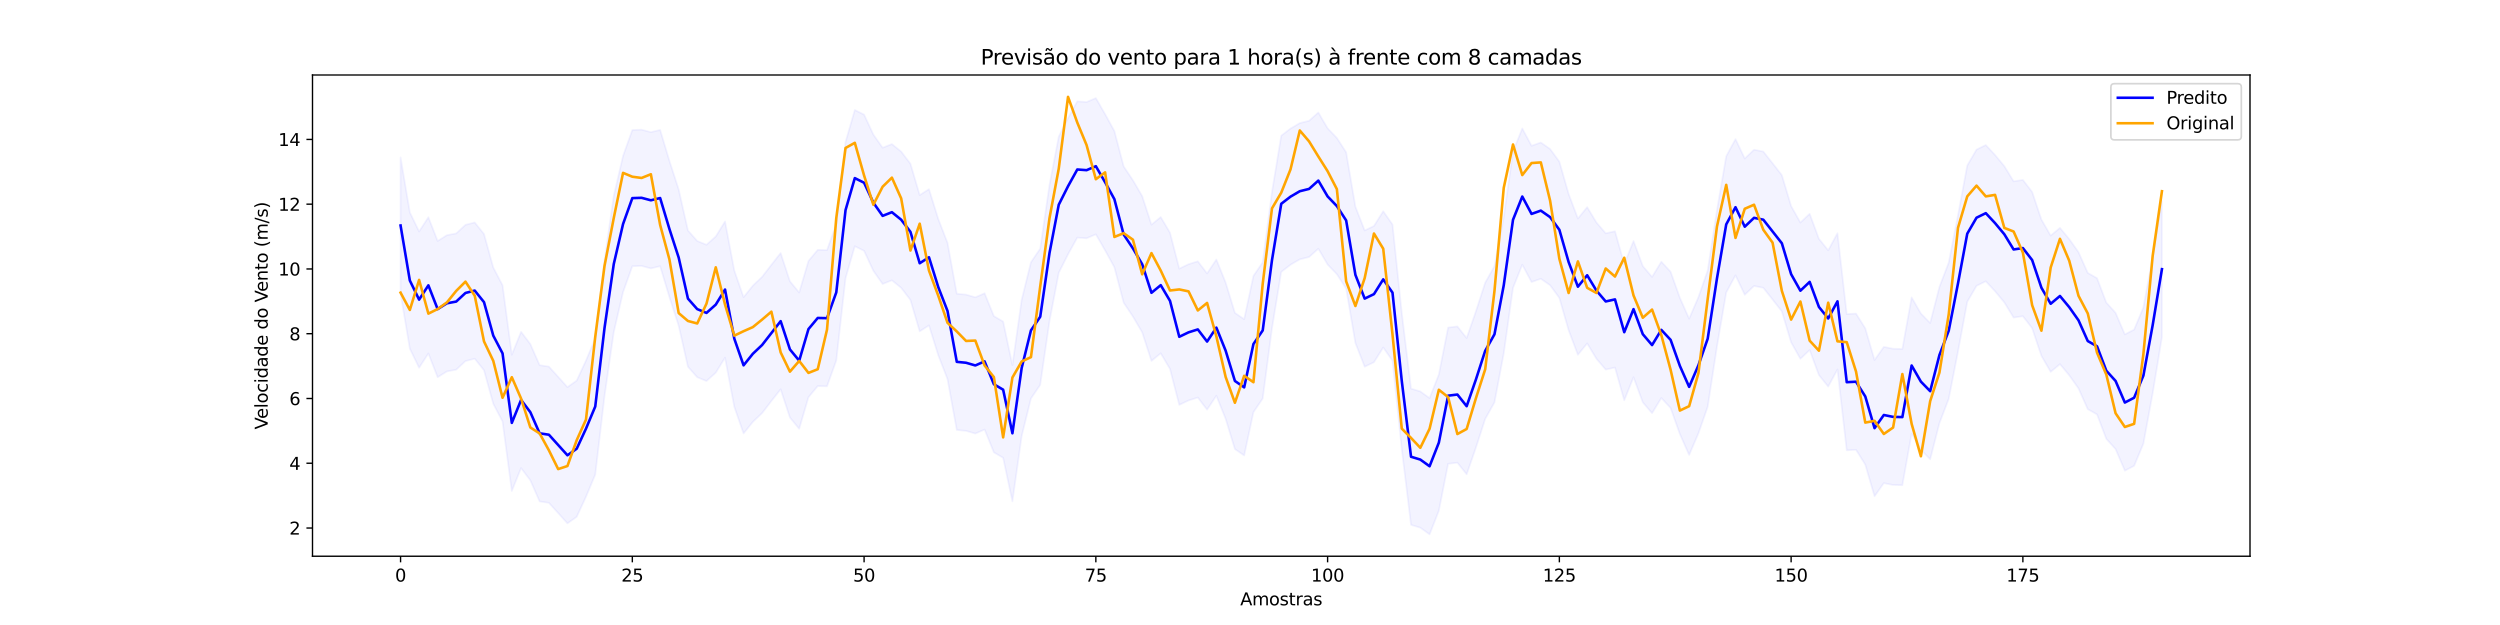 <?xml version="1.0" encoding="utf-8" standalone="no"?>
<!DOCTYPE svg PUBLIC "-//W3C//DTD SVG 1.1//EN"
  "http://www.w3.org/Graphics/SVG/1.1/DTD/svg11.dtd">
<svg xmlns:xlink="http://www.w3.org/1999/xlink" width="1440pt" height="360pt" viewBox="0 0 1440 360" xmlns="http://www.w3.org/2000/svg" version="1.1">
 <defs>
  <style type="text/css">*{stroke-linejoin: round; stroke-linecap: butt}</style>
 </defs>
 <g id="figure_1">
  <g id="patch_1">
   <path d="M 0 360 
L 1440 360 
L 1440 0 
L 0 0 
z
" style="fill: #ffffff"/>
  </g>
  <g id="axes_1">
   <g id="patch_2">
    <path d="M 180 320.4 
L 1296 320.4 
L 1296 43.2 
L 180 43.2 
z
" style="fill: #ffffff"/>
   </g>
   <g id="PolyCollection_1">
    <defs>
     <path id="mff3979f728" d="M 230.727 -269.35 
L 230.727 -190.873 
L 236.067 -159.18 
L 241.407 -148.173 
L 246.746 -156.399 
L 252.086 -142.713 
L 257.426 -146.061 
L 262.766 -147.051 
L 268.105 -152.014 
L 273.445 -153.39 
L 278.785 -146.718 
L 284.124 -127.442 
L 289.464 -117.226 
L 294.804 -77.184 
L 300.144 -90.402 
L 305.483 -83.319 
L 310.823 -71.176 
L 316.163 -70.366 
L 321.502 -64.48 
L 326.842 -58.525 
L 332.182 -62.311 
L 337.522 -73.844 
L 342.861 -86.614 
L 348.201 -131.846 
L 353.541 -168.728 
L 358.88 -191.721 
L 364.22 -206.646 
L 369.56 -206.823 
L 374.9 -205.392 
L 380.239 -206.686 
L 385.579 -188.889 
L 390.919 -172.402 
L 396.258 -148.76 
L 401.598 -142.711 
L 406.938 -140.527 
L 412.278 -145.303 
L 417.617 -153.968 
L 422.957 -125.682 
L 428.297 -110.334 
L 433.636 -116.982 
L 438.976 -122.047 
L 444.316 -128.996 
L 449.656 -135.775 
L 454.995 -119.506 
L 460.335 -113.009 
L 465.675 -131.208 
L 471.014 -137.618 
L 476.354 -137.49 
L 481.694 -152.338 
L 487.033 -199.757 
L 492.373 -218.168 
L 497.713 -215.505 
L 503.053 -204.019 
L 508.392 -196.421 
L 513.732 -198.537 
L 519.072 -194.213 
L 524.411 -187.218 
L 529.751 -169.135 
L 535.091 -172.57 
L 540.431 -155.413 
L 545.77 -141.638 
L 551.11 -112.338 
L 556.45 -111.813 
L 561.789 -110.26 
L 567.129 -112.599 
L 572.469 -99.439 
L 577.809 -96.306 
L 583.148 -71.195 
L 588.488 -108.84 
L 593.828 -130.471 
L 599.167 -138.322 
L 604.507 -175.009 
L 609.847 -202.866 
L 615.187 -213.488 
L 620.526 -223.144 
L 625.866 -222.742 
L 631.206 -225.029 
L 636.545 -215.783 
L 641.885 -206.029 
L 647.225 -185.678 
L 652.565 -177.687 
L 657.904 -168.551 
L 663.244 -152.107 
L 668.584 -156.505 
L 673.923 -147.471 
L 679.263 -126.77 
L 684.603 -129.331 
L 689.943 -131.014 
L 695.282 -124.025 
L 700.622 -132.049 
L 705.962 -118.794 
L 711.301 -101.33 
L 716.641 -97.64 
L 721.981 -122.592 
L 727.321 -130.435 
L 732.66 -170.905 
L 738 -203.382 
L 743.34 -207.49 
L 748.679 -210.617 
L 754.019 -211.945 
L 759.359 -216.73 
L 764.699 -207.63 
L 770.038 -202.063 
L 775.378 -193.797 
L 780.718 -162.424 
L 786.057 -148.765 
L 791.397 -151.342 
L 796.737 -159.851 
L 802.077 -152.205 
L 807.416 -101.358 
L 812.756 -57.675 
L 818.096 -56.054 
L 823.435 -52.2 
L 828.775 -65.805 
L 834.115 -92.851 
L 839.455 -93.511 
L 844.794 -86.798 
L 850.134 -102.191 
L 855.474 -118.694 
L 860.813 -128.214 
L 866.153 -156.403 
L 871.493 -194.169 
L 876.833 -207.54 
L 882.172 -197.541 
L 887.512 -199.443 
L 892.852 -195.707 
L 898.191 -188.411 
L 903.531 -169.811 
L 908.871 -155.628 
L 914.211 -162.208 
L 919.55 -153.369 
L 924.89 -147.12 
L 930.23 -148.308 
L 935.569 -129.424 
L 940.909 -142.703 
L 946.249 -128.274 
L 951.589 -122.001 
L 956.928 -130.755 
L 962.268 -125.004 
L 967.608 -109.999 
L 972.947 -97.926 
L 978.287 -110.36 
L 983.627 -125.664 
L 988.967 -160.353 
L 994.306 -191.52 
L 999.646 -201.4 
L 1004.986 -190.191 
L 1010.325 -195.288 
L 1015.665 -194.227 
L 1021.005 -187.467 
L 1026.344 -180.637 
L 1031.684 -162.84 
L 1037.024 -153.313 
L 1042.364 -158.392 
L 1047.703 -143.952 
L 1053.043 -137.326 
L 1058.383 -147.196 
L 1063.722 -100.622 
L 1069.062 -100.898 
L 1074.402 -92.391 
L 1079.742 -74.148 
L 1085.081 -81.724 
L 1090.421 -80.645 
L 1095.761 -80.523 
L 1101.1 -110.221 
L 1106.44 -100.936 
L 1111.78 -95.45 
L 1117.12 -116.284 
L 1122.459 -130.256 
L 1127.799 -157.486 
L 1133.139 -186.157 
L 1138.478 -195.364 
L 1143.818 -197.978 
L 1149.158 -192.24 
L 1154.498 -185.811 
L 1159.837 -177.067 
L 1165.177 -177.878 
L 1170.517 -170.965 
L 1175.856 -155.027 
L 1181.196 -145.792 
L 1186.536 -150.271 
L 1191.876 -143.839 
L 1197.215 -136.265 
L 1202.555 -124.31 
L 1207.895 -121.293 
L 1213.234 -107.216 
L 1218.574 -101.332 
L 1223.914 -88.894 
L 1229.254 -91.658 
L 1234.593 -104.417 
L 1239.933 -133.432 
L 1245.273 -165.726 
L 1245.273 -244.203 
L 1245.273 -244.203 
L 1239.933 -211.909 
L 1234.593 -182.894 
L 1229.254 -170.135 
L 1223.914 -167.37 
L 1218.574 -179.809 
L 1213.234 -185.693 
L 1207.895 -199.77 
L 1202.555 -202.787 
L 1197.215 -214.742 
L 1191.876 -222.316 
L 1186.536 -228.747 
L 1181.196 -224.269 
L 1175.856 -233.504 
L 1170.517 -249.442 
L 1165.177 -256.355 
L 1159.837 -255.544 
L 1154.498 -264.288 
L 1149.158 -270.717 
L 1143.818 -276.455 
L 1138.478 -273.84 
L 1133.139 -264.634 
L 1127.799 -235.962 
L 1122.459 -208.733 
L 1117.12 -194.76 
L 1111.78 -173.926 
L 1106.44 -179.413 
L 1101.1 -188.698 
L 1095.761 -159 
L 1090.421 -159.122 
L 1085.081 -160.201 
L 1079.742 -152.625 
L 1074.402 -170.867 
L 1069.062 -179.375 
L 1063.722 -179.099 
L 1058.383 -225.673 
L 1053.043 -215.802 
L 1047.703 -222.428 
L 1042.364 -236.868 
L 1037.024 -231.79 
L 1031.684 -241.317 
L 1026.344 -259.114 
L 1021.005 -265.944 
L 1015.665 -272.704 
L 1010.325 -273.765 
L 1004.986 -268.668 
L 999.646 -279.877 
L 994.306 -269.997 
L 988.967 -238.829 
L 983.627 -204.14 
L 978.287 -188.836 
L 972.947 -176.402 
L 967.608 -188.475 
L 962.268 -203.481 
L 956.928 -209.231 
L 951.589 -200.478 
L 946.249 -206.75 
L 940.909 -221.179 
L 935.569 -207.901 
L 930.23 -226.785 
L 924.89 -225.597 
L 919.55 -231.846 
L 914.211 -240.684 
L 908.871 -234.105 
L 903.531 -248.288 
L 898.191 -266.888 
L 892.852 -274.183 
L 887.512 -277.92 
L 882.172 -276.018 
L 876.833 -286.017 
L 871.493 -272.645 
L 866.153 -234.88 
L 860.813 -206.691 
L 855.474 -197.171 
L 850.134 -180.668 
L 844.794 -165.274 
L 839.455 -171.988 
L 834.115 -171.328 
L 828.775 -144.282 
L 823.435 -130.677 
L 818.096 -134.531 
L 812.756 -136.152 
L 807.416 -179.834 
L 802.077 -230.681 
L 796.737 -238.328 
L 791.397 -229.819 
L 786.057 -227.242 
L 780.718 -240.9 
L 775.378 -272.274 
L 770.038 -280.54 
L 764.699 -286.106 
L 759.359 -295.206 
L 754.019 -290.421 
L 748.679 -289.094 
L 743.34 -285.967 
L 738 -281.858 
L 732.66 -249.381 
L 727.321 -208.912 
L 721.981 -201.069 
L 716.641 -176.117 
L 711.301 -179.806 
L 705.962 -197.271 
L 700.622 -210.526 
L 695.282 -202.502 
L 689.943 -209.491 
L 684.603 -207.808 
L 679.263 -205.247 
L 673.923 -225.948 
L 668.584 -234.981 
L 663.244 -230.584 
L 657.904 -247.028 
L 652.565 -256.163 
L 647.225 -264.154 
L 641.885 -284.505 
L 636.545 -294.26 
L 631.206 -303.505 
L 625.866 -301.219 
L 620.526 -301.621 
L 615.187 -291.964 
L 609.847 -281.343 
L 604.507 -253.486 
L 599.167 -216.798 
L 593.828 -208.948 
L 588.488 -187.317 
L 583.148 -149.671 
L 577.809 -174.783 
L 572.469 -177.916 
L 567.129 -191.076 
L 561.789 -188.737 
L 556.45 -190.29 
L 551.11 -190.815 
L 545.77 -220.115 
L 540.431 -233.89 
L 535.091 -251.047 
L 529.751 -247.612 
L 524.411 -265.695 
L 519.072 -272.69 
L 513.732 -277.013 
L 508.392 -274.897 
L 503.053 -282.496 
L 497.713 -293.981 
L 492.373 -296.645 
L 487.033 -278.234 
L 481.694 -230.815 
L 476.354 -215.967 
L 471.014 -216.095 
L 465.675 -209.685 
L 460.335 -191.486 
L 454.995 -197.982 
L 449.656 -214.252 
L 444.316 -207.473 
L 438.976 -200.524 
L 433.636 -195.459 
L 428.297 -188.811 
L 422.957 -204.158 
L 417.617 -232.445 
L 412.278 -223.78 
L 406.938 -219.004 
L 401.598 -221.188 
L 396.258 -227.237 
L 390.919 -250.878 
L 385.579 -267.366 
L 380.239 -285.163 
L 374.9 -283.869 
L 369.56 -285.3 
L 364.22 -285.123 
L 358.88 -270.198 
L 353.541 -247.204 
L 348.201 -210.322 
L 342.861 -165.091 
L 337.522 -152.321 
L 332.182 -140.787 
L 326.842 -137.002 
L 321.502 -142.956 
L 316.163 -148.843 
L 310.823 -149.653 
L 305.483 -161.796 
L 300.144 -168.879 
L 294.804 -155.661 
L 289.464 -195.703 
L 284.124 -205.918 
L 278.785 -225.195 
L 273.445 -231.867 
L 268.105 -230.491 
L 262.766 -225.528 
L 257.426 -224.538 
L 252.086 -221.19 
L 246.746 -234.876 
L 241.407 -226.65 
L 236.067 -237.657 
L 230.727 -269.35 
z
" style="stroke: #0000ff; stroke-opacity: 0.05"/>
    </defs>
    <g clip-path="url(#pb04ea6cbd3)">
     <use xlink:href="#mff3979f728" x="0" y="360" style="fill: #0000ff; fill-opacity: 0.05; stroke: #0000ff; stroke-opacity: 0.05"/>
    </g>
   </g>
   <g id="matplotlib.axis_1">
    <g id="xtick_1">
     <g id="line2d_1">
      <defs>
       <path id="m535795edef" d="M 0 0 
L 0 3.5 
" style="stroke: #000000; stroke-width: 0.8"/>
      </defs>
      <g>
       <use xlink:href="#m535795edef" x="230.727" y="320.4" style="stroke: #000000; stroke-width: 0.8"/>
      </g>
     </g>
     <g id="text_1">
      <!-- 0 -->
      <g transform="translate(227.546 334.998) scale(0.1 -0.1)">
       <defs>
        <path id="DejaVuSans-30" d="M 2034 4250 
Q 1547 4250 1301 3770 
Q 1056 3291 1056 2328 
Q 1056 1369 1301 889 
Q 1547 409 2034 409 
Q 2525 409 2770 889 
Q 3016 1369 3016 2328 
Q 3016 3291 2770 3770 
Q 2525 4250 2034 4250 
z
M 2034 4750 
Q 2819 4750 3233 4129 
Q 3647 3509 3647 2328 
Q 3647 1150 3233 529 
Q 2819 -91 2034 -91 
Q 1250 -91 836 529 
Q 422 1150 422 2328 
Q 422 3509 836 4129 
Q 1250 4750 2034 4750 
z
" transform="scale(0.016)"/>
       </defs>
       <use xlink:href="#DejaVuSans-30"/>
      </g>
     </g>
    </g>
    <g id="xtick_2">
     <g id="line2d_2">
      <g>
       <use xlink:href="#m535795edef" x="364.22" y="320.4" style="stroke: #000000; stroke-width: 0.8"/>
      </g>
     </g>
     <g id="text_2">
      <!-- 25 -->
      <g transform="translate(357.858 334.998) scale(0.1 -0.1)">
       <defs>
        <path id="DejaVuSans-32" d="M 1228 531 
L 3431 531 
L 3431 0 
L 469 0 
L 469 531 
Q 828 903 1448 1529 
Q 2069 2156 2228 2338 
Q 2531 2678 2651 2914 
Q 2772 3150 2772 3378 
Q 2772 3750 2511 3984 
Q 2250 4219 1831 4219 
Q 1534 4219 1204 4116 
Q 875 4013 500 3803 
L 500 4441 
Q 881 4594 1212 4672 
Q 1544 4750 1819 4750 
Q 2544 4750 2975 4387 
Q 3406 4025 3406 3419 
Q 3406 3131 3298 2873 
Q 3191 2616 2906 2266 
Q 2828 2175 2409 1742 
Q 1991 1309 1228 531 
z
" transform="scale(0.016)"/>
        <path id="DejaVuSans-35" d="M 691 4666 
L 3169 4666 
L 3169 4134 
L 1269 4134 
L 1269 2991 
Q 1406 3038 1543 3061 
Q 1681 3084 1819 3084 
Q 2600 3084 3056 2656 
Q 3513 2228 3513 1497 
Q 3513 744 3044 326 
Q 2575 -91 1722 -91 
Q 1428 -91 1123 -41 
Q 819 9 494 109 
L 494 744 
Q 775 591 1075 516 
Q 1375 441 1709 441 
Q 2250 441 2565 725 
Q 2881 1009 2881 1497 
Q 2881 1984 2565 2268 
Q 2250 2553 1709 2553 
Q 1456 2553 1204 2497 
Q 953 2441 691 2322 
L 691 4666 
z
" transform="scale(0.016)"/>
       </defs>
       <use xlink:href="#DejaVuSans-32"/>
       <use xlink:href="#DejaVuSans-35" x="63.623"/>
      </g>
     </g>
    </g>
    <g id="xtick_3">
     <g id="line2d_3">
      <g>
       <use xlink:href="#m535795edef" x="497.713" y="320.4" style="stroke: #000000; stroke-width: 0.8"/>
      </g>
     </g>
     <g id="text_3">
      <!-- 50 -->
      <g transform="translate(491.35 334.998) scale(0.1 -0.1)">
       <use xlink:href="#DejaVuSans-35"/>
       <use xlink:href="#DejaVuSans-30" x="63.623"/>
      </g>
     </g>
    </g>
    <g id="xtick_4">
     <g id="line2d_4">
      <g>
       <use xlink:href="#m535795edef" x="631.206" y="320.4" style="stroke: #000000; stroke-width: 0.8"/>
      </g>
     </g>
     <g id="text_4">
      <!-- 75 -->
      <g transform="translate(624.843 334.998) scale(0.1 -0.1)">
       <defs>
        <path id="DejaVuSans-37" d="M 525 4666 
L 3525 4666 
L 3525 4397 
L 1831 0 
L 1172 0 
L 2766 4134 
L 525 4134 
L 525 4666 
z
" transform="scale(0.016)"/>
       </defs>
       <use xlink:href="#DejaVuSans-37"/>
       <use xlink:href="#DejaVuSans-35" x="63.623"/>
      </g>
     </g>
    </g>
    <g id="xtick_5">
     <g id="line2d_5">
      <g>
       <use xlink:href="#m535795edef" x="764.699" y="320.4" style="stroke: #000000; stroke-width: 0.8"/>
      </g>
     </g>
     <g id="text_5">
      <!-- 100 -->
      <g transform="translate(755.155 334.998) scale(0.1 -0.1)">
       <defs>
        <path id="DejaVuSans-31" d="M 794 531 
L 1825 531 
L 1825 4091 
L 703 3866 
L 703 4441 
L 1819 4666 
L 2450 4666 
L 2450 531 
L 3481 531 
L 3481 0 
L 794 0 
L 794 531 
z
" transform="scale(0.016)"/>
       </defs>
       <use xlink:href="#DejaVuSans-31"/>
       <use xlink:href="#DejaVuSans-30" x="63.623"/>
       <use xlink:href="#DejaVuSans-30" x="127.246"/>
      </g>
     </g>
    </g>
    <g id="xtick_6">
     <g id="line2d_6">
      <g>
       <use xlink:href="#m535795edef" x="898.191" y="320.4" style="stroke: #000000; stroke-width: 0.8"/>
      </g>
     </g>
     <g id="text_6">
      <!-- 125 -->
      <g transform="translate(888.648 334.998) scale(0.1 -0.1)">
       <use xlink:href="#DejaVuSans-31"/>
       <use xlink:href="#DejaVuSans-32" x="63.623"/>
       <use xlink:href="#DejaVuSans-35" x="127.246"/>
      </g>
     </g>
    </g>
    <g id="xtick_7">
     <g id="line2d_7">
      <g>
       <use xlink:href="#m535795edef" x="1031.684" y="320.4" style="stroke: #000000; stroke-width: 0.8"/>
      </g>
     </g>
     <g id="text_7">
      <!-- 150 -->
      <g transform="translate(1022.14 334.998) scale(0.1 -0.1)">
       <use xlink:href="#DejaVuSans-31"/>
       <use xlink:href="#DejaVuSans-35" x="63.623"/>
       <use xlink:href="#DejaVuSans-30" x="127.246"/>
      </g>
     </g>
    </g>
    <g id="xtick_8">
     <g id="line2d_8">
      <g>
       <use xlink:href="#m535795edef" x="1165.177" y="320.4" style="stroke: #000000; stroke-width: 0.8"/>
      </g>
     </g>
     <g id="text_8">
      <!-- 175 -->
      <g transform="translate(1155.633 334.998) scale(0.1 -0.1)">
       <use xlink:href="#DejaVuSans-31"/>
       <use xlink:href="#DejaVuSans-37" x="63.623"/>
       <use xlink:href="#DejaVuSans-35" x="127.246"/>
      </g>
     </g>
    </g>
    <g id="text_9">
     <!-- Amostras -->
     <g transform="translate(714.361 348.677) scale(0.1 -0.1)">
      <defs>
       <path id="DejaVuSans-41" d="M 2188 4044 
L 1331 1722 
L 3047 1722 
L 2188 4044 
z
M 1831 4666 
L 2547 4666 
L 4325 0 
L 3669 0 
L 3244 1197 
L 1141 1197 
L 716 0 
L 50 0 
L 1831 4666 
z
" transform="scale(0.016)"/>
       <path id="DejaVuSans-6d" d="M 3328 2828 
Q 3544 3216 3844 3400 
Q 4144 3584 4550 3584 
Q 5097 3584 5394 3201 
Q 5691 2819 5691 2113 
L 5691 0 
L 5113 0 
L 5113 2094 
Q 5113 2597 4934 2840 
Q 4756 3084 4391 3084 
Q 3944 3084 3684 2787 
Q 3425 2491 3425 1978 
L 3425 0 
L 2847 0 
L 2847 2094 
Q 2847 2600 2669 2842 
Q 2491 3084 2119 3084 
Q 1678 3084 1418 2786 
Q 1159 2488 1159 1978 
L 1159 0 
L 581 0 
L 581 3500 
L 1159 3500 
L 1159 2956 
Q 1356 3278 1631 3431 
Q 1906 3584 2284 3584 
Q 2666 3584 2933 3390 
Q 3200 3197 3328 2828 
z
" transform="scale(0.016)"/>
       <path id="DejaVuSans-6f" d="M 1959 3097 
Q 1497 3097 1228 2736 
Q 959 2375 959 1747 
Q 959 1119 1226 758 
Q 1494 397 1959 397 
Q 2419 397 2687 759 
Q 2956 1122 2956 1747 
Q 2956 2369 2687 2733 
Q 2419 3097 1959 3097 
z
M 1959 3584 
Q 2709 3584 3137 3096 
Q 3566 2609 3566 1747 
Q 3566 888 3137 398 
Q 2709 -91 1959 -91 
Q 1206 -91 779 398 
Q 353 888 353 1747 
Q 353 2609 779 3096 
Q 1206 3584 1959 3584 
z
" transform="scale(0.016)"/>
       <path id="DejaVuSans-73" d="M 2834 3397 
L 2834 2853 
Q 2591 2978 2328 3040 
Q 2066 3103 1784 3103 
Q 1356 3103 1142 2972 
Q 928 2841 928 2578 
Q 928 2378 1081 2264 
Q 1234 2150 1697 2047 
L 1894 2003 
Q 2506 1872 2764 1633 
Q 3022 1394 3022 966 
Q 3022 478 2636 193 
Q 2250 -91 1575 -91 
Q 1294 -91 989 -36 
Q 684 19 347 128 
L 347 722 
Q 666 556 975 473 
Q 1284 391 1588 391 
Q 1994 391 2212 530 
Q 2431 669 2431 922 
Q 2431 1156 2273 1281 
Q 2116 1406 1581 1522 
L 1381 1569 
Q 847 1681 609 1914 
Q 372 2147 372 2553 
Q 372 3047 722 3315 
Q 1072 3584 1716 3584 
Q 2034 3584 2315 3537 
Q 2597 3491 2834 3397 
z
" transform="scale(0.016)"/>
       <path id="DejaVuSans-74" d="M 1172 4494 
L 1172 3500 
L 2356 3500 
L 2356 3053 
L 1172 3053 
L 1172 1153 
Q 1172 725 1289 603 
Q 1406 481 1766 481 
L 2356 481 
L 2356 0 
L 1766 0 
Q 1100 0 847 248 
Q 594 497 594 1153 
L 594 3053 
L 172 3053 
L 172 3500 
L 594 3500 
L 594 4494 
L 1172 4494 
z
" transform="scale(0.016)"/>
       <path id="DejaVuSans-72" d="M 2631 2963 
Q 2534 3019 2420 3045 
Q 2306 3072 2169 3072 
Q 1681 3072 1420 2755 
Q 1159 2438 1159 1844 
L 1159 0 
L 581 0 
L 581 3500 
L 1159 3500 
L 1159 2956 
Q 1341 3275 1631 3429 
Q 1922 3584 2338 3584 
Q 2397 3584 2469 3576 
Q 2541 3569 2628 3553 
L 2631 2963 
z
" transform="scale(0.016)"/>
       <path id="DejaVuSans-61" d="M 2194 1759 
Q 1497 1759 1228 1600 
Q 959 1441 959 1056 
Q 959 750 1161 570 
Q 1363 391 1709 391 
Q 2188 391 2477 730 
Q 2766 1069 2766 1631 
L 2766 1759 
L 2194 1759 
z
M 3341 1997 
L 3341 0 
L 2766 0 
L 2766 531 
Q 2569 213 2275 61 
Q 1981 -91 1556 -91 
Q 1019 -91 701 211 
Q 384 513 384 1019 
Q 384 1609 779 1909 
Q 1175 2209 1959 2209 
L 2766 2209 
L 2766 2266 
Q 2766 2663 2505 2880 
Q 2244 3097 1772 3097 
Q 1472 3097 1187 3025 
Q 903 2953 641 2809 
L 641 3341 
Q 956 3463 1253 3523 
Q 1550 3584 1831 3584 
Q 2591 3584 2966 3190 
Q 3341 2797 3341 1997 
z
" transform="scale(0.016)"/>
      </defs>
      <use xlink:href="#DejaVuSans-41"/>
      <use xlink:href="#DejaVuSans-6d" x="68.408"/>
      <use xlink:href="#DejaVuSans-6f" x="165.82"/>
      <use xlink:href="#DejaVuSans-73" x="227.002"/>
      <use xlink:href="#DejaVuSans-74" x="279.102"/>
      <use xlink:href="#DejaVuSans-72" x="318.311"/>
      <use xlink:href="#DejaVuSans-61" x="359.424"/>
      <use xlink:href="#DejaVuSans-73" x="420.703"/>
     </g>
    </g>
   </g>
   <g id="matplotlib.axis_2">
    <g id="ytick_1">
     <g id="line2d_9">
      <defs>
       <path id="m92c00f5507" d="M 0 0 
L -3.5 0 
" style="stroke: #000000; stroke-width: 0.8"/>
      </defs>
      <g>
       <use xlink:href="#m92c00f5507" x="180" y="304.141" style="stroke: #000000; stroke-width: 0.8"/>
      </g>
     </g>
     <g id="text_10">
      <!-- 2 -->
      <g transform="translate(166.637 307.94) scale(0.1 -0.1)">
       <use xlink:href="#DejaVuSans-32"/>
      </g>
     </g>
    </g>
    <g id="ytick_2">
     <g id="line2d_10">
      <g>
       <use xlink:href="#m92c00f5507" x="180" y="266.835" style="stroke: #000000; stroke-width: 0.8"/>
      </g>
     </g>
     <g id="text_11">
      <!-- 4 -->
      <g transform="translate(166.637 270.634) scale(0.1 -0.1)">
       <defs>
        <path id="DejaVuSans-34" d="M 2419 4116 
L 825 1625 
L 2419 1625 
L 2419 4116 
z
M 2253 4666 
L 3047 4666 
L 3047 1625 
L 3713 1625 
L 3713 1100 
L 3047 1100 
L 3047 0 
L 2419 0 
L 2419 1100 
L 313 1100 
L 313 1709 
L 2253 4666 
z
" transform="scale(0.016)"/>
       </defs>
       <use xlink:href="#DejaVuSans-34"/>
      </g>
     </g>
    </g>
    <g id="ytick_3">
     <g id="line2d_11">
      <g>
       <use xlink:href="#m92c00f5507" x="180" y="229.53" style="stroke: #000000; stroke-width: 0.8"/>
      </g>
     </g>
     <g id="text_12">
      <!-- 6 -->
      <g transform="translate(166.637 233.329) scale(0.1 -0.1)">
       <defs>
        <path id="DejaVuSans-36" d="M 2113 2584 
Q 1688 2584 1439 2293 
Q 1191 2003 1191 1497 
Q 1191 994 1439 701 
Q 1688 409 2113 409 
Q 2538 409 2786 701 
Q 3034 994 3034 1497 
Q 3034 2003 2786 2293 
Q 2538 2584 2113 2584 
z
M 3366 4563 
L 3366 3988 
Q 3128 4100 2886 4159 
Q 2644 4219 2406 4219 
Q 1781 4219 1451 3797 
Q 1122 3375 1075 2522 
Q 1259 2794 1537 2939 
Q 1816 3084 2150 3084 
Q 2853 3084 3261 2657 
Q 3669 2231 3669 1497 
Q 3669 778 3244 343 
Q 2819 -91 2113 -91 
Q 1303 -91 875 529 
Q 447 1150 447 2328 
Q 447 3434 972 4092 
Q 1497 4750 2381 4750 
Q 2619 4750 2861 4703 
Q 3103 4656 3366 4563 
z
" transform="scale(0.016)"/>
       </defs>
       <use xlink:href="#DejaVuSans-36"/>
      </g>
     </g>
    </g>
    <g id="ytick_4">
     <g id="line2d_12">
      <g>
       <use xlink:href="#m92c00f5507" x="180" y="192.224" style="stroke: #000000; stroke-width: 0.8"/>
      </g>
     </g>
     <g id="text_13">
      <!-- 8 -->
      <g transform="translate(166.637 196.023) scale(0.1 -0.1)">
       <defs>
        <path id="DejaVuSans-38" d="M 2034 2216 
Q 1584 2216 1326 1975 
Q 1069 1734 1069 1313 
Q 1069 891 1326 650 
Q 1584 409 2034 409 
Q 2484 409 2743 651 
Q 3003 894 3003 1313 
Q 3003 1734 2745 1975 
Q 2488 2216 2034 2216 
z
M 1403 2484 
Q 997 2584 770 2862 
Q 544 3141 544 3541 
Q 544 4100 942 4425 
Q 1341 4750 2034 4750 
Q 2731 4750 3128 4425 
Q 3525 4100 3525 3541 
Q 3525 3141 3298 2862 
Q 3072 2584 2669 2484 
Q 3125 2378 3379 2068 
Q 3634 1759 3634 1313 
Q 3634 634 3220 271 
Q 2806 -91 2034 -91 
Q 1263 -91 848 271 
Q 434 634 434 1313 
Q 434 1759 690 2068 
Q 947 2378 1403 2484 
z
M 1172 3481 
Q 1172 3119 1398 2916 
Q 1625 2713 2034 2713 
Q 2441 2713 2670 2916 
Q 2900 3119 2900 3481 
Q 2900 3844 2670 4047 
Q 2441 4250 2034 4250 
Q 1625 4250 1398 4047 
Q 1172 3844 1172 3481 
z
" transform="scale(0.016)"/>
       </defs>
       <use xlink:href="#DejaVuSans-38"/>
      </g>
     </g>
    </g>
    <g id="ytick_5">
     <g id="line2d_13">
      <g>
       <use xlink:href="#m92c00f5507" x="180" y="154.919" style="stroke: #000000; stroke-width: 0.8"/>
      </g>
     </g>
     <g id="text_14">
      <!-- 10 -->
      <g transform="translate(160.275 158.718) scale(0.1 -0.1)">
       <use xlink:href="#DejaVuSans-31"/>
       <use xlink:href="#DejaVuSans-30" x="63.623"/>
      </g>
     </g>
    </g>
    <g id="ytick_6">
     <g id="line2d_14">
      <g>
       <use xlink:href="#m92c00f5507" x="180" y="117.613" style="stroke: #000000; stroke-width: 0.8"/>
      </g>
     </g>
     <g id="text_15">
      <!-- 12 -->
      <g transform="translate(160.275 121.412) scale(0.1 -0.1)">
       <use xlink:href="#DejaVuSans-31"/>
       <use xlink:href="#DejaVuSans-32" x="63.623"/>
      </g>
     </g>
    </g>
    <g id="ytick_7">
     <g id="line2d_15">
      <g>
       <use xlink:href="#m92c00f5507" x="180" y="80.308" style="stroke: #000000; stroke-width: 0.8"/>
      </g>
     </g>
     <g id="text_16">
      <!-- 14 -->
      <g transform="translate(160.275 84.107) scale(0.1 -0.1)">
       <use xlink:href="#DejaVuSans-31"/>
       <use xlink:href="#DejaVuSans-34" x="63.623"/>
      </g>
     </g>
    </g>
    <g id="text_17">
     <!-- Velocidade do Vento (m/s) -->
     <g transform="translate(154.195 247.345) rotate(-90) scale(0.1 -0.1)">
      <defs>
       <path id="DejaVuSans-56" d="M 1831 0 
L 50 4666 
L 709 4666 
L 2188 738 
L 3669 4666 
L 4325 4666 
L 2547 0 
L 1831 0 
z
" transform="scale(0.016)"/>
       <path id="DejaVuSans-65" d="M 3597 1894 
L 3597 1613 
L 953 1613 
Q 991 1019 1311 708 
Q 1631 397 2203 397 
Q 2534 397 2845 478 
Q 3156 559 3463 722 
L 3463 178 
Q 3153 47 2828 -22 
Q 2503 -91 2169 -91 
Q 1331 -91 842 396 
Q 353 884 353 1716 
Q 353 2575 817 3079 
Q 1281 3584 2069 3584 
Q 2775 3584 3186 3129 
Q 3597 2675 3597 1894 
z
M 3022 2063 
Q 3016 2534 2758 2815 
Q 2500 3097 2075 3097 
Q 1594 3097 1305 2825 
Q 1016 2553 972 2059 
L 3022 2063 
z
" transform="scale(0.016)"/>
       <path id="DejaVuSans-6c" d="M 603 4863 
L 1178 4863 
L 1178 0 
L 603 0 
L 603 4863 
z
" transform="scale(0.016)"/>
       <path id="DejaVuSans-63" d="M 3122 3366 
L 3122 2828 
Q 2878 2963 2633 3030 
Q 2388 3097 2138 3097 
Q 1578 3097 1268 2742 
Q 959 2388 959 1747 
Q 959 1106 1268 751 
Q 1578 397 2138 397 
Q 2388 397 2633 464 
Q 2878 531 3122 666 
L 3122 134 
Q 2881 22 2623 -34 
Q 2366 -91 2075 -91 
Q 1284 -91 818 406 
Q 353 903 353 1747 
Q 353 2603 823 3093 
Q 1294 3584 2113 3584 
Q 2378 3584 2631 3529 
Q 2884 3475 3122 3366 
z
" transform="scale(0.016)"/>
       <path id="DejaVuSans-69" d="M 603 3500 
L 1178 3500 
L 1178 0 
L 603 0 
L 603 3500 
z
M 603 4863 
L 1178 4863 
L 1178 4134 
L 603 4134 
L 603 4863 
z
" transform="scale(0.016)"/>
       <path id="DejaVuSans-64" d="M 2906 2969 
L 2906 4863 
L 3481 4863 
L 3481 0 
L 2906 0 
L 2906 525 
Q 2725 213 2448 61 
Q 2172 -91 1784 -91 
Q 1150 -91 751 415 
Q 353 922 353 1747 
Q 353 2572 751 3078 
Q 1150 3584 1784 3584 
Q 2172 3584 2448 3432 
Q 2725 3281 2906 2969 
z
M 947 1747 
Q 947 1113 1208 752 
Q 1469 391 1925 391 
Q 2381 391 2643 752 
Q 2906 1113 2906 1747 
Q 2906 2381 2643 2742 
Q 2381 3103 1925 3103 
Q 1469 3103 1208 2742 
Q 947 2381 947 1747 
z
" transform="scale(0.016)"/>
       <path id="DejaVuSans-20" transform="scale(0.016)"/>
       <path id="DejaVuSans-6e" d="M 3513 2113 
L 3513 0 
L 2938 0 
L 2938 2094 
Q 2938 2591 2744 2837 
Q 2550 3084 2163 3084 
Q 1697 3084 1428 2787 
Q 1159 2491 1159 1978 
L 1159 0 
L 581 0 
L 581 3500 
L 1159 3500 
L 1159 2956 
Q 1366 3272 1645 3428 
Q 1925 3584 2291 3584 
Q 2894 3584 3203 3211 
Q 3513 2838 3513 2113 
z
" transform="scale(0.016)"/>
       <path id="DejaVuSans-28" d="M 1984 4856 
Q 1566 4138 1362 3434 
Q 1159 2731 1159 2009 
Q 1159 1288 1364 580 
Q 1569 -128 1984 -844 
L 1484 -844 
Q 1016 -109 783 600 
Q 550 1309 550 2009 
Q 550 2706 781 3412 
Q 1013 4119 1484 4856 
L 1984 4856 
z
" transform="scale(0.016)"/>
       <path id="DejaVuSans-2f" d="M 1625 4666 
L 2156 4666 
L 531 -594 
L 0 -594 
L 1625 4666 
z
" transform="scale(0.016)"/>
       <path id="DejaVuSans-29" d="M 513 4856 
L 1013 4856 
Q 1481 4119 1714 3412 
Q 1947 2706 1947 2009 
Q 1947 1309 1714 600 
Q 1481 -109 1013 -844 
L 513 -844 
Q 928 -128 1133 580 
Q 1338 1288 1338 2009 
Q 1338 2731 1133 3434 
Q 928 4138 513 4856 
z
" transform="scale(0.016)"/>
      </defs>
      <use xlink:href="#DejaVuSans-56"/>
      <use xlink:href="#DejaVuSans-65" x="60.658"/>
      <use xlink:href="#DejaVuSans-6c" x="122.182"/>
      <use xlink:href="#DejaVuSans-6f" x="149.965"/>
      <use xlink:href="#DejaVuSans-63" x="211.146"/>
      <use xlink:href="#DejaVuSans-69" x="266.127"/>
      <use xlink:href="#DejaVuSans-64" x="293.91"/>
      <use xlink:href="#DejaVuSans-61" x="357.387"/>
      <use xlink:href="#DejaVuSans-64" x="418.666"/>
      <use xlink:href="#DejaVuSans-65" x="482.143"/>
      <use xlink:href="#DejaVuSans-20" x="543.666"/>
      <use xlink:href="#DejaVuSans-64" x="575.453"/>
      <use xlink:href="#DejaVuSans-6f" x="638.93"/>
      <use xlink:href="#DejaVuSans-20" x="700.111"/>
      <use xlink:href="#DejaVuSans-56" x="731.898"/>
      <use xlink:href="#DejaVuSans-65" x="792.557"/>
      <use xlink:href="#DejaVuSans-6e" x="854.08"/>
      <use xlink:href="#DejaVuSans-74" x="917.459"/>
      <use xlink:href="#DejaVuSans-6f" x="956.668"/>
      <use xlink:href="#DejaVuSans-20" x="1017.85"/>
      <use xlink:href="#DejaVuSans-28" x="1049.637"/>
      <use xlink:href="#DejaVuSans-6d" x="1088.65"/>
      <use xlink:href="#DejaVuSans-2f" x="1186.062"/>
      <use xlink:href="#DejaVuSans-73" x="1219.754"/>
      <use xlink:href="#DejaVuSans-29" x="1271.854"/>
     </g>
    </g>
   </g>
   <g id="line2d_16">
    <path d="M 230.727 129.888 
L 236.067 161.582 
L 241.407 172.589 
L 246.746 164.362 
L 252.086 178.048 
L 257.426 174.7 
L 262.766 173.711 
L 268.105 168.747 
L 273.445 167.371 
L 278.785 174.043 
L 284.124 193.32 
L 289.464 203.536 
L 294.804 243.577 
L 300.144 230.359 
L 305.483 237.443 
L 310.823 249.585 
L 316.163 250.395 
L 326.842 262.236 
L 332.182 258.451 
L 337.522 246.918 
L 342.861 234.147 
L 348.201 188.916 
L 353.541 152.034 
L 358.88 129.04 
L 364.22 114.115 
L 369.56 113.939 
L 374.9 115.37 
L 380.239 114.076 
L 385.579 131.872 
L 390.919 148.36 
L 396.258 172.001 
L 401.598 178.05 
L 406.938 180.235 
L 412.278 175.459 
L 417.617 166.794 
L 422.957 195.08 
L 428.297 210.427 
L 433.636 203.78 
L 438.976 198.715 
L 449.656 184.986 
L 454.995 201.256 
L 460.335 207.753 
L 465.675 189.554 
L 471.014 183.144 
L 476.354 183.272 
L 481.694 168.424 
L 487.033 121.005 
L 492.373 102.594 
L 497.713 105.257 
L 503.053 116.742 
L 508.392 124.341 
L 513.732 122.225 
L 519.072 126.548 
L 524.411 133.544 
L 529.751 151.627 
L 535.091 148.192 
L 540.431 165.349 
L 545.77 179.124 
L 551.11 208.423 
L 556.45 208.949 
L 561.789 210.502 
L 567.129 208.162 
L 572.469 221.323 
L 577.809 224.456 
L 583.148 249.567 
L 588.488 211.922 
L 593.828 190.29 
L 599.167 182.44 
L 604.507 145.753 
L 609.847 117.895 
L 615.187 107.274 
L 620.526 97.617 
L 625.866 98.02 
L 631.206 95.733 
L 636.545 104.978 
L 641.885 114.733 
L 647.225 135.084 
L 652.565 143.075 
L 657.904 152.211 
L 663.244 168.654 
L 668.584 164.257 
L 673.923 173.291 
L 679.263 193.992 
L 684.603 191.43 
L 689.943 189.748 
L 695.282 196.737 
L 700.622 188.712 
L 705.962 201.968 
L 711.301 219.432 
L 716.641 223.122 
L 721.981 198.169 
L 727.321 190.327 
L 732.66 149.857 
L 738 117.38 
L 743.34 113.272 
L 748.679 110.145 
L 754.019 108.817 
L 759.359 104.032 
L 764.699 113.132 
L 770.038 118.699 
L 775.378 126.964 
L 780.718 158.338 
L 786.057 171.996 
L 791.397 169.42 
L 796.737 160.91 
L 802.077 168.557 
L 807.416 219.404 
L 812.756 263.086 
L 818.096 264.708 
L 823.435 268.562 
L 828.775 254.956 
L 834.115 227.911 
L 839.455 227.251 
L 844.794 233.964 
L 850.134 218.57 
L 855.474 202.068 
L 860.813 192.548 
L 866.153 164.358 
L 871.493 126.593 
L 876.833 113.221 
L 882.172 123.22 
L 887.512 121.318 
L 892.852 125.055 
L 898.191 132.351 
L 903.531 150.951 
L 908.871 165.134 
L 914.211 158.554 
L 919.55 167.392 
L 924.89 173.642 
L 930.23 172.454 
L 935.569 191.338 
L 940.909 178.059 
L 946.249 192.488 
L 951.589 198.761 
L 956.928 190.007 
L 962.268 195.757 
L 967.608 210.763 
L 972.947 222.836 
L 978.287 210.402 
L 983.627 195.098 
L 988.967 160.409 
L 994.306 129.242 
L 999.646 119.361 
L 1004.986 130.571 
L 1010.325 125.474 
L 1015.665 126.535 
L 1026.344 140.125 
L 1031.684 157.922 
L 1037.024 167.448 
L 1042.364 162.37 
L 1047.703 176.81 
L 1053.043 183.436 
L 1058.383 173.566 
L 1063.722 220.139 
L 1069.062 219.864 
L 1074.402 228.371 
L 1079.742 246.613 
L 1085.081 239.038 
L 1090.421 240.117 
L 1095.761 240.239 
L 1101.1 210.54 
L 1106.44 219.825 
L 1111.78 225.312 
L 1117.12 204.478 
L 1122.459 190.505 
L 1127.799 163.276 
L 1133.139 134.605 
L 1138.478 125.398 
L 1143.818 122.783 
L 1149.158 128.521 
L 1154.498 134.95 
L 1159.837 143.694 
L 1165.177 142.884 
L 1170.517 149.797 
L 1175.856 165.735 
L 1181.196 174.97 
L 1186.536 170.491 
L 1191.876 176.923 
L 1197.215 184.497 
L 1202.555 196.451 
L 1207.895 199.468 
L 1213.234 213.546 
L 1218.574 219.429 
L 1223.914 231.868 
L 1229.254 229.104 
L 1234.593 216.345 
L 1239.933 187.329 
L 1245.273 155.036 
L 1245.273 155.036 
" clip-path="url(#pb04ea6cbd3)" style="fill: none; stroke: #0000ff; stroke-width: 1.5; stroke-linecap: square"/>
   </g>
   <g id="line2d_17">
    <path d="M 230.727 168.566 
L 236.067 178.525 
L 241.407 161.219 
L 246.746 180.649 
L 252.086 178.007 
L 257.426 174.172 
L 262.766 167.571 
L 268.105 162.224 
L 273.445 170.349 
L 278.785 196.649 
L 284.124 207.851 
L 289.464 229.105 
L 294.804 217.281 
L 300.144 229.571 
L 305.483 246.234 
L 310.823 249.656 
L 316.163 259.374 
L 321.502 270.193 
L 326.842 268.431 
L 332.182 253.54 
L 337.522 241.675 
L 342.861 193.986 
L 348.201 153.157 
L 353.541 125.509 
L 358.88 99.572 
L 364.22 101.789 
L 369.56 102.504 
L 374.9 100.359 
L 380.239 129.561 
L 385.579 149.395 
L 390.919 180.338 
L 396.258 184.887 
L 401.598 186.317 
L 406.938 174.887 
L 412.278 153.976 
L 417.617 175.426 
L 422.957 193.333 
L 428.297 190.773 
L 433.636 188.418 
L 438.976 184.078 
L 444.316 179.52 
L 449.656 202.97 
L 454.995 214.069 
L 460.335 207.892 
L 465.675 214.794 
L 471.014 212.68 
L 476.354 189.861 
L 481.694 125.592 
L 487.033 85.23 
L 492.373 82.266 
L 497.713 101.085 
L 503.053 117.934 
L 508.392 107.551 
L 513.732 102.328 
L 519.072 114.266 
L 524.411 144.307 
L 529.751 128.846 
L 535.091 155.851 
L 540.431 170.318 
L 545.77 185.924 
L 551.11 190.929 
L 556.45 196.39 
L 561.789 196.162 
L 567.129 210.514 
L 572.469 217.188 
L 577.809 251.923 
L 583.148 217.457 
L 588.488 208.214 
L 593.828 205.716 
L 599.167 164.96 
L 604.507 125.655 
L 609.847 97.095 
L 615.187 55.8 
L 620.526 70.619 
L 625.866 83.572 
L 631.206 103.24 
L 636.545 99.282 
L 641.885 136.484 
L 647.225 134.318 
L 652.565 138.048 
L 657.904 157.986 
L 663.244 145.789 
L 668.584 155.841 
L 673.923 167.323 
L 679.263 166.711 
L 684.603 167.831 
L 689.943 178.825 
L 695.282 174.494 
L 700.622 193.768 
L 705.962 217.105 
L 711.301 231.986 
L 716.641 216.462 
L 721.981 220.162 
L 727.321 163.478 
L 732.66 120.028 
L 738 110.96 
L 743.34 97.561 
L 748.679 75.178 
L 754.019 81.437 
L 759.359 90.134 
L 764.699 98.608 
L 770.038 108.95 
L 775.378 162.048 
L 780.718 176.255 
L 786.057 160.173 
L 791.397 134.515 
L 796.737 143.261 
L 802.077 192.628 
L 807.416 246.877 
L 812.756 252.255 
L 818.096 257.934 
L 823.435 246.96 
L 828.775 224.514 
L 834.115 228.721 
L 839.455 250.006 
L 844.794 247.099 
L 850.134 229.346 
L 855.474 212.701 
L 860.813 167.582 
L 866.153 108.204 
L 871.493 83.22 
L 876.833 100.836 
L 882.172 93.914 
L 887.512 93.541 
L 892.852 115.561 
L 898.191 149.074 
L 903.531 168.763 
L 908.871 150.566 
L 914.211 165.779 
L 919.55 168.753 
L 924.89 154.649 
L 930.23 159.292 
L 935.569 148.463 
L 940.909 170.183 
L 946.249 183.012 
L 951.589 178.318 
L 956.928 193.032 
L 962.268 213.001 
L 967.608 236.483 
L 972.947 233.955 
L 978.287 214.949 
L 983.627 172.204 
L 988.967 130.463 
L 994.306 106.484 
L 999.646 137.033 
L 1004.986 120.245 
L 1010.325 117.924 
L 1015.665 132.338 
L 1021.005 139.779 
L 1026.344 167.53 
L 1031.684 184.089 
L 1037.024 173.685 
L 1042.364 196.214 
L 1047.703 201.996 
L 1053.043 174.349 
L 1058.383 196.608 
L 1063.722 197.084 
L 1069.062 213.996 
L 1074.402 243.416 
L 1079.742 242.4 
L 1085.081 249.965 
L 1090.421 246.265 
L 1095.761 215.457 
L 1101.1 244.141 
L 1106.44 262.804 
L 1111.78 231.053 
L 1117.12 214.576 
L 1122.459 181.105 
L 1127.799 131.25 
L 1133.139 113.105 
L 1138.478 106.929 
L 1143.818 113.116 
L 1149.158 112.247 
L 1154.498 131.278 
L 1159.837 133.344 
L 1165.177 145.489 
L 1170.517 175.82 
L 1175.856 190.473 
L 1181.196 154.079 
L 1186.536 137.572 
L 1191.876 150.173 
L 1197.215 170.39 
L 1202.555 180.556 
L 1207.895 203.177 
L 1213.234 215.747 
L 1218.574 238.037 
L 1223.914 245.944 
L 1229.254 244.131 
L 1234.593 203.965 
L 1239.933 147.447 
L 1245.273 110.142 
L 1245.273 110.142 
" clip-path="url(#pb04ea6cbd3)" style="fill: none; stroke: #ffa500; stroke-width: 1.5; stroke-linecap: square"/>
   </g>
   <g id="patch_3">
    <path d="M 180 320.4 
L 180 43.2 
" style="fill: none; stroke: #000000; stroke-width: 0.8; stroke-linejoin: miter; stroke-linecap: square"/>
   </g>
   <g id="patch_4">
    <path d="M 1296 320.4 
L 1296 43.2 
" style="fill: none; stroke: #000000; stroke-width: 0.8; stroke-linejoin: miter; stroke-linecap: square"/>
   </g>
   <g id="patch_5">
    <path d="M 180 320.4 
L 1296 320.4 
" style="fill: none; stroke: #000000; stroke-width: 0.8; stroke-linejoin: miter; stroke-linecap: square"/>
   </g>
   <g id="patch_6">
    <path d="M 180 43.2 
L 1296 43.2 
" style="fill: none; stroke: #000000; stroke-width: 0.8; stroke-linejoin: miter; stroke-linecap: square"/>
   </g>
   <g id="text_18">
    <!-- Previsão do vento para 1 hora(s) à frente com 8 camadas -->
    <g transform="translate(564.882 37.2) scale(0.12 -0.12)">
     <defs>
      <path id="DejaVuSans-50" d="M 1259 4147 
L 1259 2394 
L 2053 2394 
Q 2494 2394 2734 2622 
Q 2975 2850 2975 3272 
Q 2975 3691 2734 3919 
Q 2494 4147 2053 4147 
L 1259 4147 
z
M 628 4666 
L 2053 4666 
Q 2838 4666 3239 4311 
Q 3641 3956 3641 3272 
Q 3641 2581 3239 2228 
Q 2838 1875 2053 1875 
L 1259 1875 
L 1259 0 
L 628 0 
L 628 4666 
z
" transform="scale(0.016)"/>
      <path id="DejaVuSans-76" d="M 191 3500 
L 800 3500 
L 1894 563 
L 2988 3500 
L 3597 3500 
L 2284 0 
L 1503 0 
L 191 3500 
z
" transform="scale(0.016)"/>
      <path id="DejaVuSans-e3" d="M 2194 1759 
Q 1497 1759 1228 1600 
Q 959 1441 959 1056 
Q 959 750 1161 570 
Q 1363 391 1709 391 
Q 2188 391 2477 730 
Q 2766 1069 2766 1631 
L 2766 1759 
L 2194 1759 
z
M 3341 1997 
L 3341 0 
L 2766 0 
L 2766 531 
Q 2569 213 2275 61 
Q 1981 -91 1556 -91 
Q 1019 -91 701 211 
Q 384 513 384 1019 
Q 384 1609 779 1909 
Q 1175 2209 1959 2209 
L 2766 2209 
L 2766 2266 
Q 2766 2663 2505 2880 
Q 2244 3097 1772 3097 
Q 1472 3097 1187 3025 
Q 903 2953 641 2809 
L 641 3341 
Q 956 3463 1253 3523 
Q 1550 3584 1831 3584 
Q 2591 3584 2966 3190 
Q 3341 2797 3341 1997 
z
M 1844 4281 
L 1666 4453 
Q 1597 4516 1545 4545 
Q 1494 4575 1453 4575 
Q 1334 4575 1278 4461 
Q 1222 4347 1216 4091 
L 825 4091 
Q 831 4513 990 4742 
Q 1150 4972 1434 4972 
Q 1553 4972 1653 4928 
Q 1753 4884 1869 4781 
L 2047 4609 
Q 2116 4547 2167 4517 
Q 2219 4488 2259 4488 
Q 2378 4488 2434 4602 
Q 2491 4716 2497 4972 
L 2888 4972 
Q 2881 4550 2722 4320 
Q 2563 4091 2278 4091 
Q 2159 4091 2059 4134 
Q 1959 4178 1844 4281 
z
" transform="scale(0.016)"/>
      <path id="DejaVuSans-70" d="M 1159 525 
L 1159 -1331 
L 581 -1331 
L 581 3500 
L 1159 3500 
L 1159 2969 
Q 1341 3281 1617 3432 
Q 1894 3584 2278 3584 
Q 2916 3584 3314 3078 
Q 3713 2572 3713 1747 
Q 3713 922 3314 415 
Q 2916 -91 2278 -91 
Q 1894 -91 1617 61 
Q 1341 213 1159 525 
z
M 3116 1747 
Q 3116 2381 2855 2742 
Q 2594 3103 2138 3103 
Q 1681 3103 1420 2742 
Q 1159 2381 1159 1747 
Q 1159 1113 1420 752 
Q 1681 391 2138 391 
Q 2594 391 2855 752 
Q 3116 1113 3116 1747 
z
" transform="scale(0.016)"/>
      <path id="DejaVuSans-68" d="M 3513 2113 
L 3513 0 
L 2938 0 
L 2938 2094 
Q 2938 2591 2744 2837 
Q 2550 3084 2163 3084 
Q 1697 3084 1428 2787 
Q 1159 2491 1159 1978 
L 1159 0 
L 581 0 
L 581 4863 
L 1159 4863 
L 1159 2956 
Q 1366 3272 1645 3428 
Q 1925 3584 2291 3584 
Q 2894 3584 3203 3211 
Q 3513 2838 3513 2113 
z
" transform="scale(0.016)"/>
      <path id="DejaVuSans-e0" d="M 2194 1759 
Q 1497 1759 1228 1600 
Q 959 1441 959 1056 
Q 959 750 1161 570 
Q 1363 391 1709 391 
Q 2188 391 2477 730 
Q 2766 1069 2766 1631 
L 2766 1759 
L 2194 1759 
z
M 3341 1997 
L 3341 0 
L 2766 0 
L 2766 531 
Q 2569 213 2275 61 
Q 1981 -91 1556 -91 
Q 1019 -91 701 211 
Q 384 513 384 1019 
Q 384 1609 779 1909 
Q 1175 2209 1959 2209 
L 2766 2209 
L 2766 2266 
Q 2766 2663 2505 2880 
Q 2244 3097 1772 3097 
Q 1472 3097 1187 3025 
Q 903 2953 641 2809 
L 641 3341 
Q 956 3463 1253 3523 
Q 1550 3584 1831 3584 
Q 2591 3584 2966 3190 
Q 3341 2797 3341 1997 
z
M 1403 5119 
L 2284 3950 
L 1806 3950 
L 788 5119 
L 1403 5119 
z
" transform="scale(0.016)"/>
      <path id="DejaVuSans-66" d="M 2375 4863 
L 2375 4384 
L 1825 4384 
Q 1516 4384 1395 4259 
Q 1275 4134 1275 3809 
L 1275 3500 
L 2222 3500 
L 2222 3053 
L 1275 3053 
L 1275 0 
L 697 0 
L 697 3053 
L 147 3053 
L 147 3500 
L 697 3500 
L 697 3744 
Q 697 4328 969 4595 
Q 1241 4863 1831 4863 
L 2375 4863 
z
" transform="scale(0.016)"/>
     </defs>
     <use xlink:href="#DejaVuSans-50"/>
     <use xlink:href="#DejaVuSans-72" x="58.553"/>
     <use xlink:href="#DejaVuSans-65" x="97.416"/>
     <use xlink:href="#DejaVuSans-76" x="158.939"/>
     <use xlink:href="#DejaVuSans-69" x="218.119"/>
     <use xlink:href="#DejaVuSans-73" x="245.902"/>
     <use xlink:href="#DejaVuSans-e3" x="298.002"/>
     <use xlink:href="#DejaVuSans-6f" x="359.281"/>
     <use xlink:href="#DejaVuSans-20" x="420.463"/>
     <use xlink:href="#DejaVuSans-64" x="452.25"/>
     <use xlink:href="#DejaVuSans-6f" x="515.727"/>
     <use xlink:href="#DejaVuSans-20" x="576.908"/>
     <use xlink:href="#DejaVuSans-76" x="608.695"/>
     <use xlink:href="#DejaVuSans-65" x="667.875"/>
     <use xlink:href="#DejaVuSans-6e" x="729.398"/>
     <use xlink:href="#DejaVuSans-74" x="792.777"/>
     <use xlink:href="#DejaVuSans-6f" x="831.986"/>
     <use xlink:href="#DejaVuSans-20" x="893.168"/>
     <use xlink:href="#DejaVuSans-70" x="924.955"/>
     <use xlink:href="#DejaVuSans-61" x="988.432"/>
     <use xlink:href="#DejaVuSans-72" x="1049.711"/>
     <use xlink:href="#DejaVuSans-61" x="1090.824"/>
     <use xlink:href="#DejaVuSans-20" x="1152.104"/>
     <use xlink:href="#DejaVuSans-31" x="1183.891"/>
     <use xlink:href="#DejaVuSans-20" x="1247.514"/>
     <use xlink:href="#DejaVuSans-68" x="1279.301"/>
     <use xlink:href="#DejaVuSans-6f" x="1342.68"/>
     <use xlink:href="#DejaVuSans-72" x="1403.861"/>
     <use xlink:href="#DejaVuSans-61" x="1444.975"/>
     <use xlink:href="#DejaVuSans-28" x="1506.254"/>
     <use xlink:href="#DejaVuSans-73" x="1545.268"/>
     <use xlink:href="#DejaVuSans-29" x="1597.367"/>
     <use xlink:href="#DejaVuSans-20" x="1636.381"/>
     <use xlink:href="#DejaVuSans-e0" x="1668.168"/>
     <use xlink:href="#DejaVuSans-20" x="1729.447"/>
     <use xlink:href="#DejaVuSans-66" x="1761.234"/>
     <use xlink:href="#DejaVuSans-72" x="1796.439"/>
     <use xlink:href="#DejaVuSans-65" x="1835.303"/>
     <use xlink:href="#DejaVuSans-6e" x="1896.826"/>
     <use xlink:href="#DejaVuSans-74" x="1960.205"/>
     <use xlink:href="#DejaVuSans-65" x="1999.414"/>
     <use xlink:href="#DejaVuSans-20" x="2060.938"/>
     <use xlink:href="#DejaVuSans-63" x="2092.725"/>
     <use xlink:href="#DejaVuSans-6f" x="2147.705"/>
     <use xlink:href="#DejaVuSans-6d" x="2208.887"/>
     <use xlink:href="#DejaVuSans-20" x="2306.299"/>
     <use xlink:href="#DejaVuSans-38" x="2338.086"/>
     <use xlink:href="#DejaVuSans-20" x="2401.709"/>
     <use xlink:href="#DejaVuSans-63" x="2433.496"/>
     <use xlink:href="#DejaVuSans-61" x="2488.477"/>
     <use xlink:href="#DejaVuSans-6d" x="2549.756"/>
     <use xlink:href="#DejaVuSans-61" x="2647.168"/>
     <use xlink:href="#DejaVuSans-64" x="2708.447"/>
     <use xlink:href="#DejaVuSans-61" x="2771.924"/>
     <use xlink:href="#DejaVuSans-73" x="2833.203"/>
    </g>
   </g>
   <g id="legend_1">
    <g id="patch_7">
     <path d="M 1217.869 80.556 
L 1289 80.556 
Q 1291 80.556 1291 78.556 
L 1291 50.2 
Q 1291 48.2 1289 48.2 
L 1217.869 48.2 
Q 1215.869 48.2 1215.869 50.2 
L 1215.869 78.556 
Q 1215.869 80.556 1217.869 80.556 
z
" style="fill: #ffffff; opacity: 0.8; stroke: #cccccc; stroke-linejoin: miter"/>
    </g>
    <g id="line2d_18">
     <path d="M 1219.869 56.298 
L 1229.869 56.298 
L 1239.869 56.298 
" style="fill: none; stroke: #0000ff; stroke-width: 1.5; stroke-linecap: square"/>
    </g>
    <g id="text_19">
     <!-- Predito -->
     <g transform="translate(1247.869 59.798) scale(0.1 -0.1)">
      <use xlink:href="#DejaVuSans-50"/>
      <use xlink:href="#DejaVuSans-72" x="58.553"/>
      <use xlink:href="#DejaVuSans-65" x="97.416"/>
      <use xlink:href="#DejaVuSans-64" x="158.939"/>
      <use xlink:href="#DejaVuSans-69" x="222.416"/>
      <use xlink:href="#DejaVuSans-74" x="250.199"/>
      <use xlink:href="#DejaVuSans-6f" x="289.408"/>
     </g>
    </g>
    <g id="line2d_19">
     <path d="M 1219.869 70.977 
L 1229.869 70.977 
L 1239.869 70.977 
" style="fill: none; stroke: #ffa500; stroke-width: 1.5; stroke-linecap: square"/>
    </g>
    <g id="text_20">
     <!-- Original -->
     <g transform="translate(1247.869 74.477) scale(0.1 -0.1)">
      <defs>
       <path id="DejaVuSans-4f" d="M 2522 4238 
Q 1834 4238 1429 3725 
Q 1025 3213 1025 2328 
Q 1025 1447 1429 934 
Q 1834 422 2522 422 
Q 3209 422 3611 934 
Q 4013 1447 4013 2328 
Q 4013 3213 3611 3725 
Q 3209 4238 2522 4238 
z
M 2522 4750 
Q 3503 4750 4090 4092 
Q 4678 3434 4678 2328 
Q 4678 1225 4090 567 
Q 3503 -91 2522 -91 
Q 1538 -91 948 565 
Q 359 1222 359 2328 
Q 359 3434 948 4092 
Q 1538 4750 2522 4750 
z
" transform="scale(0.016)"/>
       <path id="DejaVuSans-67" d="M 2906 1791 
Q 2906 2416 2648 2759 
Q 2391 3103 1925 3103 
Q 1463 3103 1205 2759 
Q 947 2416 947 1791 
Q 947 1169 1205 825 
Q 1463 481 1925 481 
Q 2391 481 2648 825 
Q 2906 1169 2906 1791 
z
M 3481 434 
Q 3481 -459 3084 -895 
Q 2688 -1331 1869 -1331 
Q 1566 -1331 1297 -1286 
Q 1028 -1241 775 -1147 
L 775 -588 
Q 1028 -725 1275 -790 
Q 1522 -856 1778 -856 
Q 2344 -856 2625 -561 
Q 2906 -266 2906 331 
L 2906 616 
Q 2728 306 2450 153 
Q 2172 0 1784 0 
Q 1141 0 747 490 
Q 353 981 353 1791 
Q 353 2603 747 3093 
Q 1141 3584 1784 3584 
Q 2172 3584 2450 3431 
Q 2728 3278 2906 2969 
L 2906 3500 
L 3481 3500 
L 3481 434 
z
" transform="scale(0.016)"/>
      </defs>
      <use xlink:href="#DejaVuSans-4f"/>
      <use xlink:href="#DejaVuSans-72" x="78.711"/>
      <use xlink:href="#DejaVuSans-69" x="119.824"/>
      <use xlink:href="#DejaVuSans-67" x="147.607"/>
      <use xlink:href="#DejaVuSans-69" x="211.084"/>
      <use xlink:href="#DejaVuSans-6e" x="238.867"/>
      <use xlink:href="#DejaVuSans-61" x="302.246"/>
      <use xlink:href="#DejaVuSans-6c" x="363.525"/>
     </g>
    </g>
   </g>
  </g>
 </g>
 <defs>
  <clipPath id="pb04ea6cbd3">
   <rect x="180" y="43.2" width="1116" height="277.2"/>
  </clipPath>
 </defs>
</svg>
